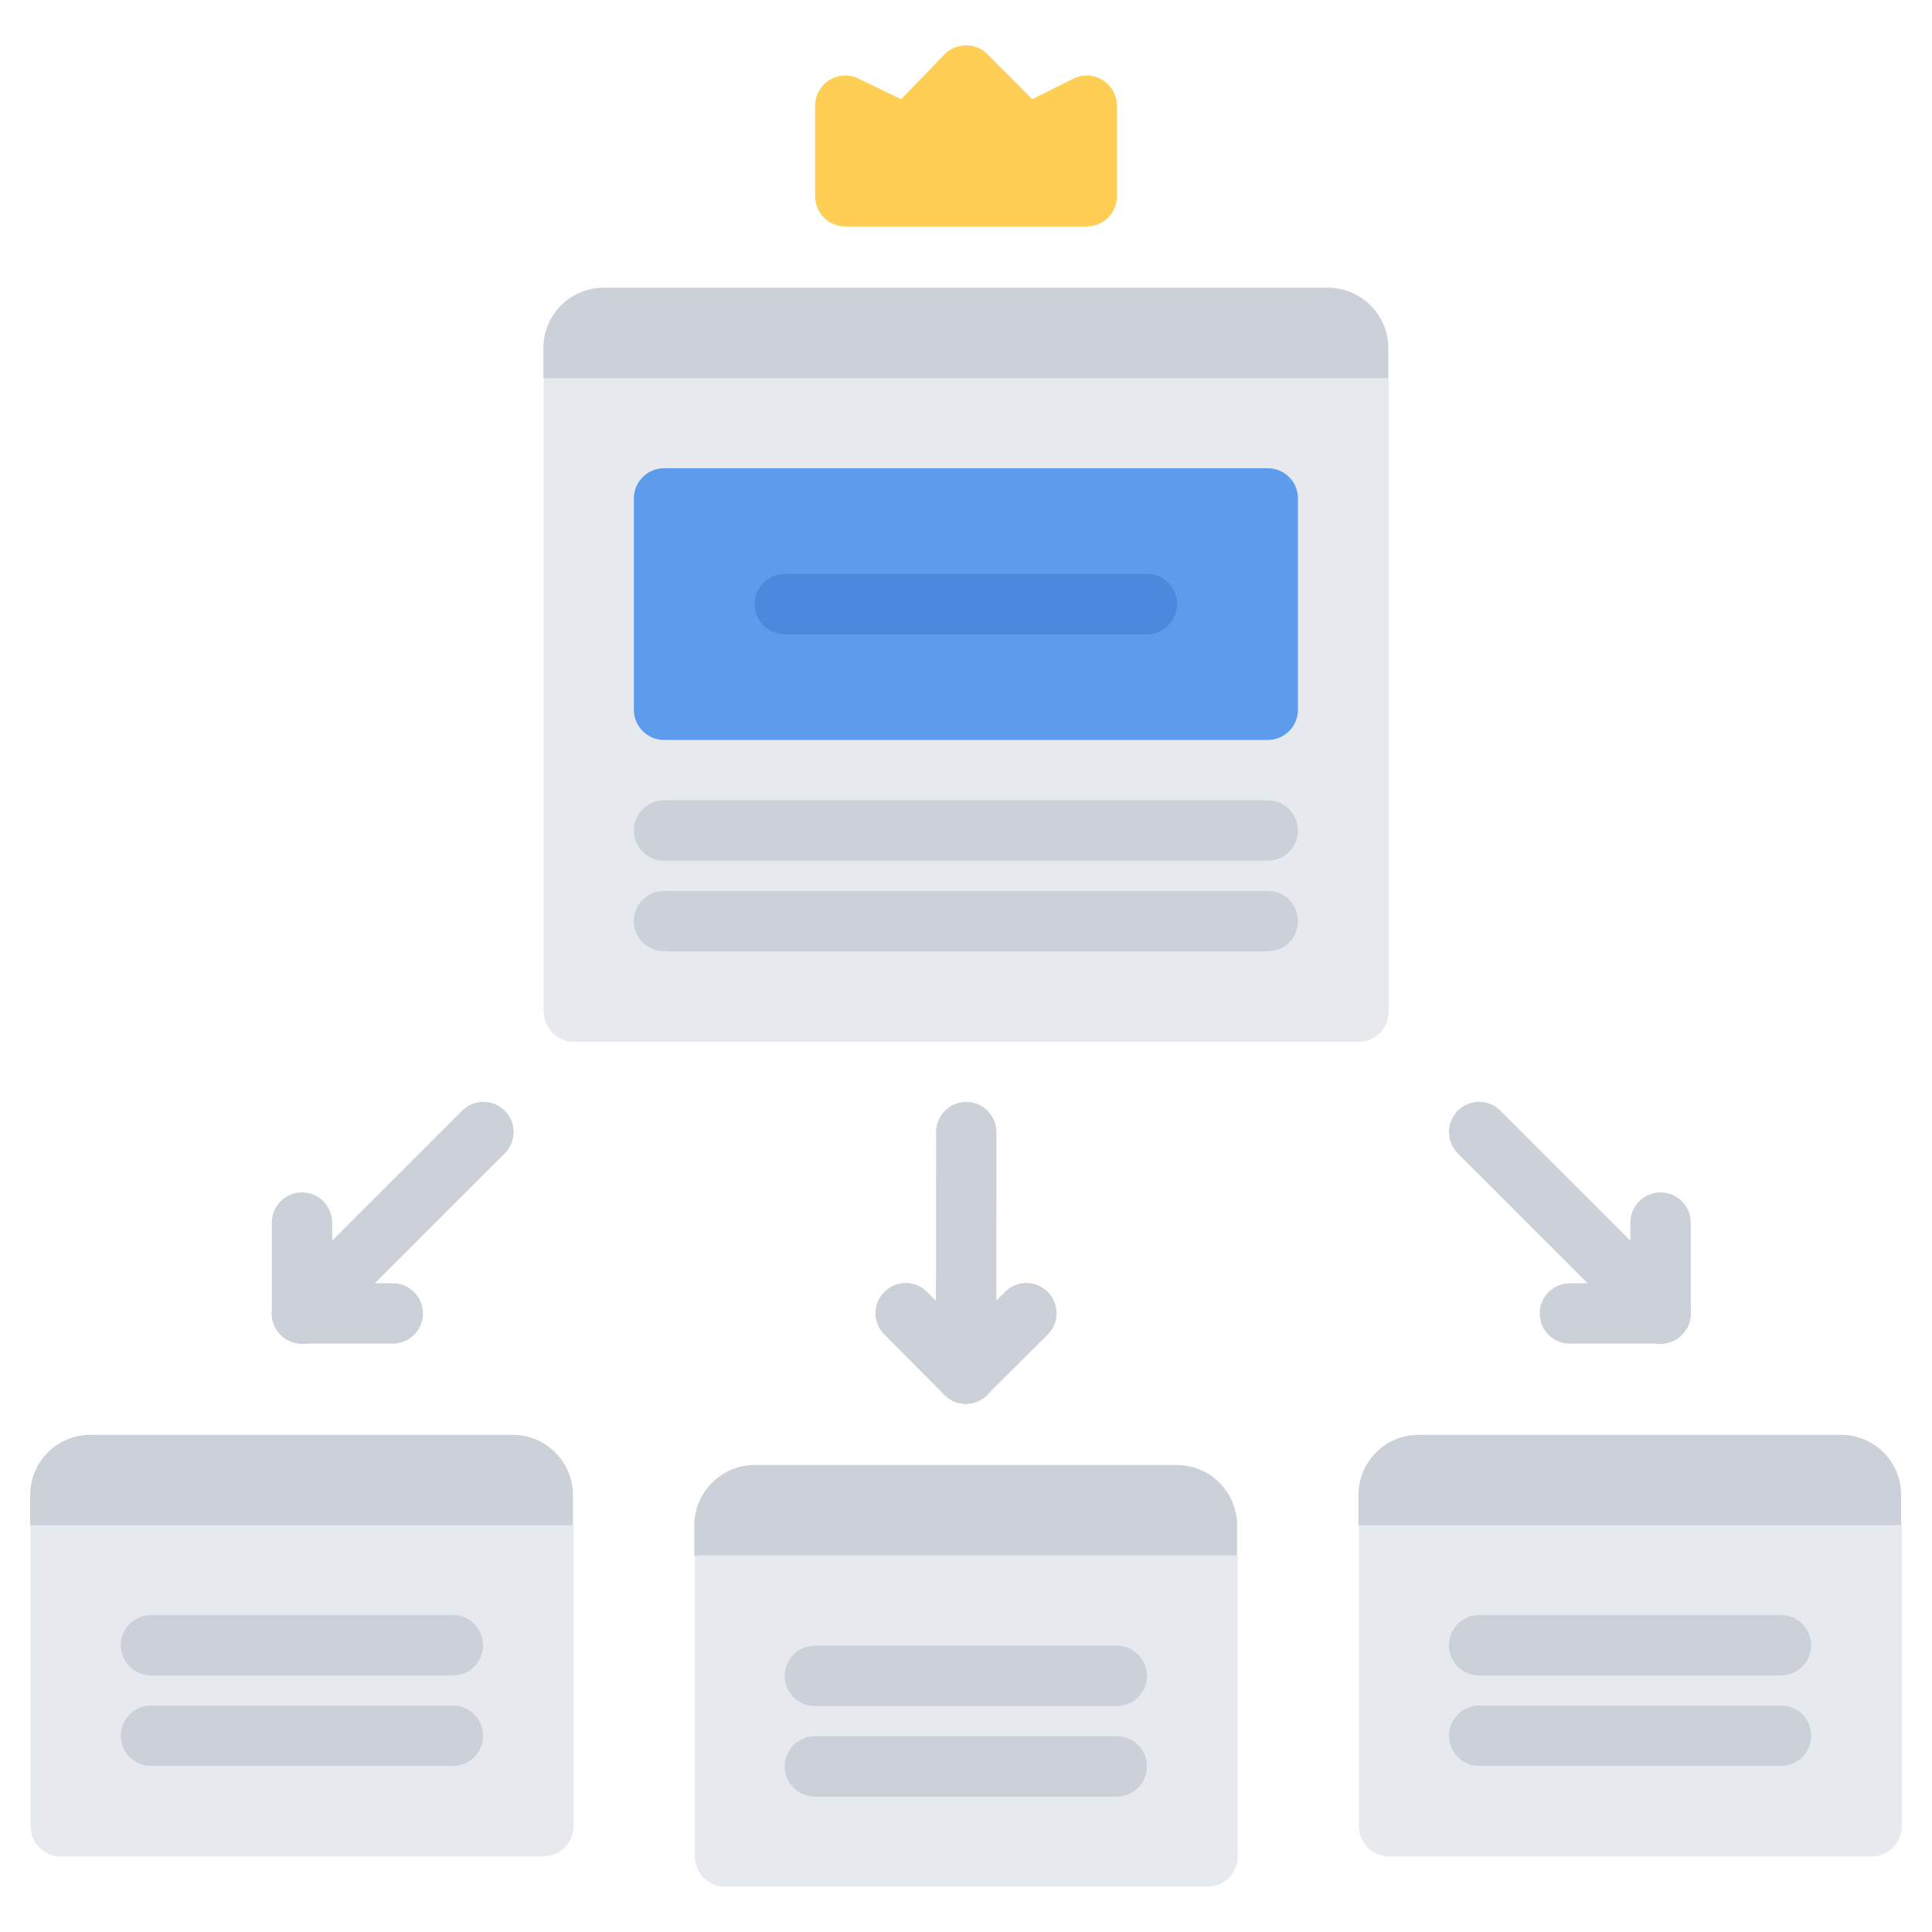 <svg id="icons" enable-background="new 0 0 64 64" height="512" viewBox="0 0 64 64" width="512" xmlns="http://www.w3.org/2000/svg"><path d="m62.98 49.53v1h-17.96-.02v-1c0-1.11.889-2 2-2h13.98c1.11 0 2 .89 2 2z" fill="#ccd1d9"/><path d="m62.98 50.53h.02v9.969h-17.98v-9.969z" fill="#e6e9ed"/><path d="m18.98 49.53v1h-17.97-.01v-1c0-1.11.889-2 2-2h13.98c1.1 0 2 .89 2 2z" fill="#ccd1d9"/><path d="m40.98 51.53h.02v9.969h-17.98v-9.969z" fill="#e6e9ed"/><path d="m18.98 50.53h.02v9.969h-17.99v-9.969z" fill="#e6e9ed"/><path d="m40.98 50.53v1h-17.96-.02v-1c0-1.101.9-2 2-2h13.98c1.11 0 2 .9 2 2z" fill="#ccd1d9"/><path d="m41.99 24.51v-8h-19.99v8zm4-11.98h.01v20.979h-27.99v-20.979z" fill="#e6e9ed"/><path d="m45.99 11.53v1h-27.98-.01v-1c0-1.101.889-2 2-2h23.99c1.1 0 2 .9 2 2z" fill="#ccd1d9"/><path d="m45.004 34.511h-25.988c-.553 0-1-.447-1-1s.447-1 1-1h25.988c.553 0 1 .447 1 1s-.447 1-1 1z" fill="#e6e9ed"/><path d="m41.996 15.512h-19.998c-.553 0-1 .447-1 1v7c0 .553.447 1 1 1h19.998c.553 0 1-.447 1-1v-7c0-.553-.447-1-1-1z" fill="#5d9cec"/><path d="m41.996 28.513h-19.998c-.553 0-1-.447-1-1s.447-1 1-1h19.998c.553 0 1 .447 1 1s-.447 1-1 1z" fill="#ccd1d9"/><path d="m41.996 31.513h-19.998c-.553 0-1-.447-1-1s.447-1 1-1h19.998c.553 0 1 .447 1 1s-.447 1-1 1z" fill="#ccd1d9"/><path d="m37.996 21.012h-11.998c-.553 0-1-.447-1-1s.447-1 1-1h11.998c.553 0 1 .447 1 1s-.447 1-1 1z" fill="#4a89dc"/><path d="m32.002 46.501h-.002c-.553-.001-1-.448-.998-1.001l.008-7.999c0-.552.447-.999 1-.999.553.001 1 .448 1 1.001l-.008 7.999c-.002.552-.449.999-1 .999z" fill="#ccd1d9"/><path d="m31.994 46.501c-.258 0-.514-.098-.709-.294-.391-.392-.389-1.024.002-1.414l2.008-2c.393-.393 1.025-.39 1.414.002.391.392.389 1.024-.002 1.414l-2.008 2c-.195.195-.451.292-.705.292z" fill="#ccd1d9"/><path d="m31.994 46.501c-.258 0-.514-.098-.709-.294l-1.992-2c-.391-.392-.389-1.024.002-1.414.393-.393 1.025-.39 1.414.002l1.992 2c.391.392.389 1.024-.002 1.414-.195.195-.451.292-.705.292z" fill="#ccd1d9"/><path d="m36.525 2.652c-.295-.184-.666-.198-.973-.044l-1.355.678-1.488-1.49c-.188-.188-.441-.294-.707-.294-.004 0-.006 0-.008 0-.27.002-.525.112-.711.305l-1.433 1.481-1.412-.685c-.309-.15-.676-.133-.967.052-.291.183-.469.503-.469.848v2.998c0 .553.447 1 1 1h7.998c.553 0 1-.447 1-1v-2.998c0-.347-.18-.669-.475-.851z" fill="#ffce54"/><g fill="#ccd1d9"><path d="m10.004 44.51c-.256 0-.512-.098-.707-.293-.391-.391-.391-1.023 0-1.414l6.01-6.01c.391-.391 1.023-.391 1.414 0s.391 1.023 0 1.414l-6.01 6.01c-.195.195-.451.293-.707.293z"/><path d="m10.004 44.51c-.553 0-1-.447-1-1v-3.01c0-.553.447-1 1-1s1 .447 1 1v3.01c0 .553-.447 1-1 1z"/><path d="m13.01 44.51h-3.006c-.553 0-1-.447-1-1s.447-1 1-1h3.006c.553 0 1 .447 1 1s-.447 1-1 1z"/><path d="m55.008 44.51c-.256 0-.512-.098-.707-.293l-6.01-6.01c-.391-.391-.391-1.023 0-1.414s1.023-.391 1.414 0l6.01 6.01c.391.391.391 1.023 0 1.414-.195.195-.451.293-.707.293z"/><path d="m55.008 44.51c-.553 0-1-.447-1-1v-3.01c0-.553.447-1 1-1s1 .447 1 1v3.01c0 .553-.447 1-1 1z"/><path d="m55.008 44.51h-3.004c-.553 0-1-.447-1-1s.447-1 1-1h3.004c.553 0 1 .447 1 1s-.447 1-1 1z"/></g><path d="m17.996 61.497h-15.98c-.553 0-1-.447-1-1s.447-1 1-1h15.98c.553 0 1 .447 1 1s-.447 1-1 1z" fill="#e6e9ed"/><path d="m40 62.498h-15.979c-.553 0-1-.447-1-1s.447-1 1-1h15.979c.553 0 1 .447 1 1s-.447 1-1 1z" fill="#e6e9ed"/><path d="m62 61.497h-15.98c-.553 0-1-.447-1-1s.447-1 1-1h15.98c.553 0 1 .447 1 1s-.447 1-1 1z" fill="#e6e9ed"/><path d="m15.002 55.5h-10c-.553 0-1-.447-1-1s.447-1 1-1h10c.553 0 1 .447 1 1s-.447 1-1 1z" fill="#ccd1d9"/><path d="m15.002 58.499h-10c-.553 0-1-.447-1-1s.447-1 1-1h10c.553 0 1 .447 1 1s-.447 1-1 1z" fill="#ccd1d9"/><path d="m59 55.5h-10c-.553 0-1-.447-1-1s.447-1 1-1h10c.553 0 1 .447 1 1s-.447 1-1 1z" fill="#ccd1d9"/><path d="m59 58.499h-10c-.553 0-1-.447-1-1s.447-1 1-1h10c.553 0 1 .447 1 1s-.447 1-1 1z" fill="#ccd1d9"/><path d="m36.994 56.516h-10c-.553 0-1-.447-1-1s.447-1 1-1h10c.553 0 1 .447 1 1s-.447 1-1 1z" fill="#ccd1d9"/><path d="m36.994 59.515h-10c-.553 0-1-.447-1-1s.447-1 1-1h10c.553 0 1 .447 1 1s-.447 1-1 1z" fill="#ccd1d9"/></svg>